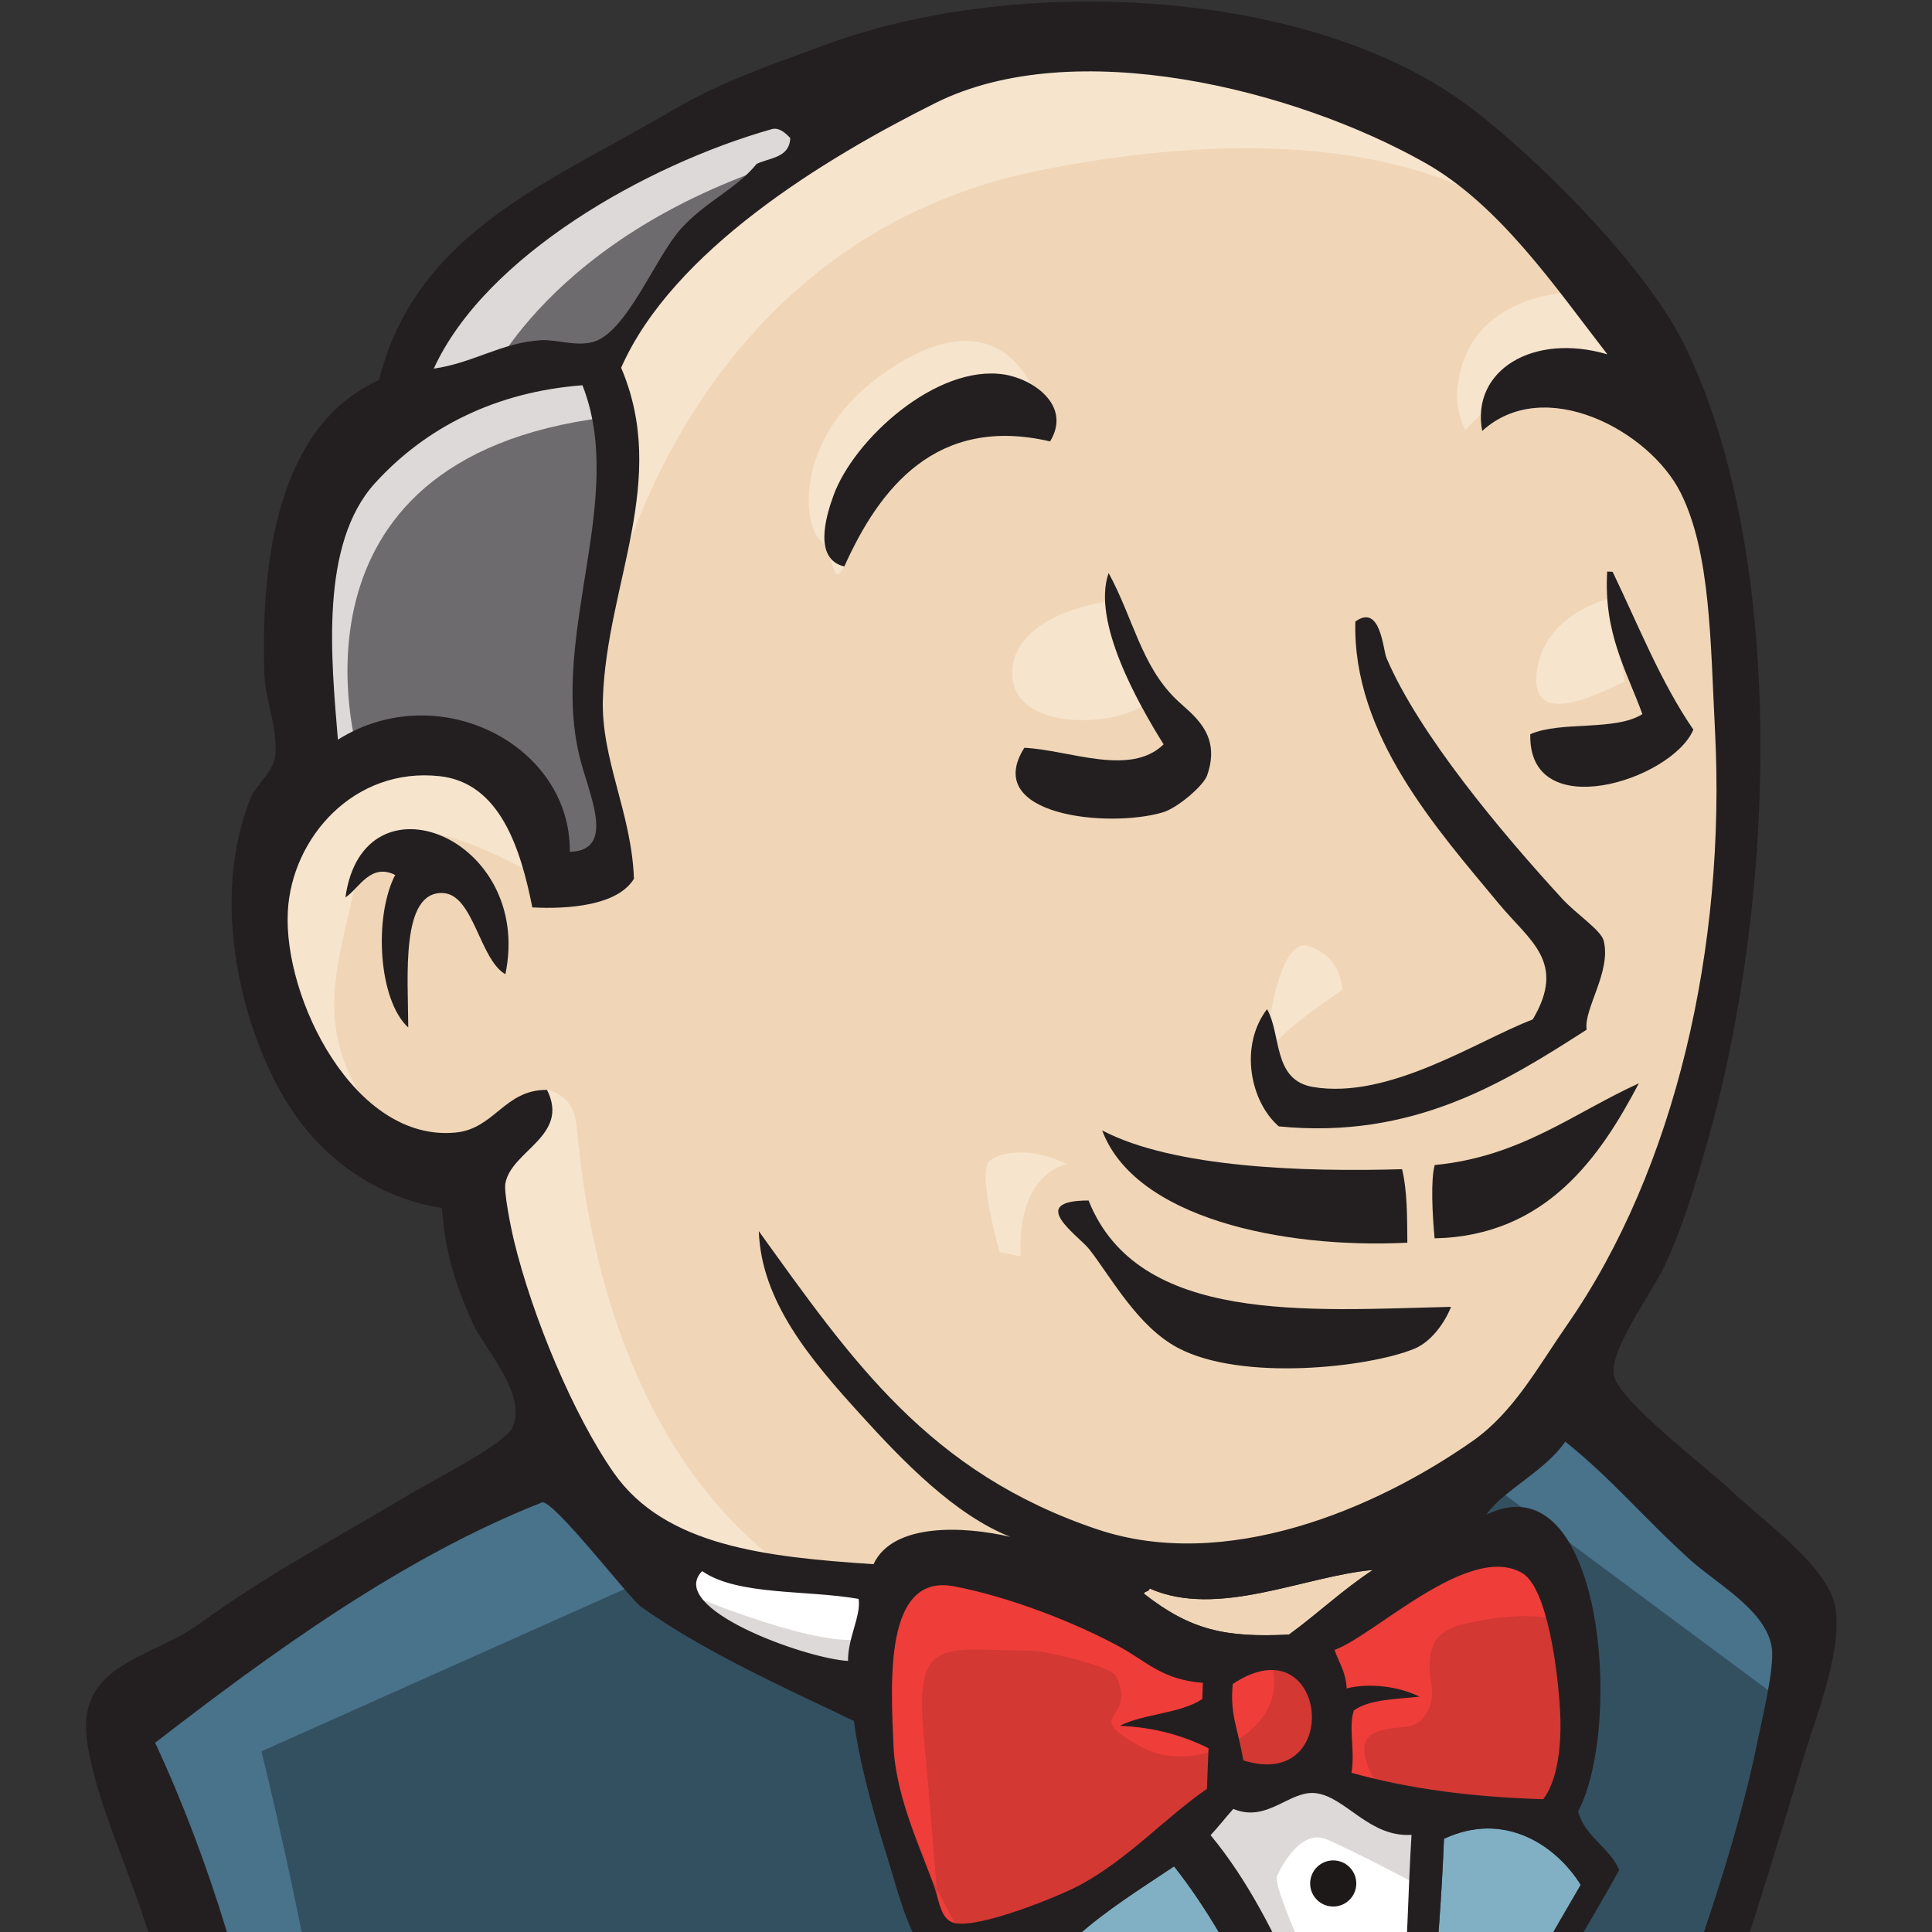<?xml version="1.0" encoding="UTF-8"?>
<svg version="1.1" viewBox="0 0 180 180" xml:space="preserve" xmlns="http://www.w3.org/2000/svg">
  <rect x="0" y="0" width="180" height="180" fill="#333333" stroke="none"/>
  <g transform="matrix(1.25,0,0,-1.25,0,180)">
			<path d="m107.96 30.661-12.506-1.876-16.883-1.876-10.943-0.312-10.629 0.312-8.129 2.502-7.191 7.816-5.628 15.945-1.25 3.439-7.503 2.501-4.377 7.191-3.126 10.317 3.44 9.067 8.128 2.814 6.566-3.127 3.127-6.878 3.752 0.626 1.25 1.563-1.25 7.191-0.313 9.067 1.876 12.505-0.073 7.143 5.701 9.114 10.005 7.191 17.508 7.503 19.383-2.814 16.883-12.193 7.817-12.505 5.002-9.067 1.25-22.51-3.752-19.384-6.878-17.195-6.566-9.067"
                  fill="#f0d6b7" fill-rule="evenodd"/>
      <path d="m97.334-23.425-44.709-1.876v-7.503l3.752-26.262-1.876-2.189-31.264 10.63-2.189 3.752-3.126 35.328-7.19 21.26-1.564 5.002 25.011 17.195 7.817 3.127 6.878-8.441 5.94-5.315 6.879-2.188 3.126-0.938 3.752-16.257 2.814-3.439 7.191 2.501-5.003-9.693 27.2-12.818-3.438-1.876"
            fill="#335061" fill-rule="evenodd"/>
      <path d="m23.238 85.687 8.128 2.814 6.566-3.127 3.127-6.878 3.752 0.626 0.938 3.752-1.876 7.19 1.876 17.196-1.564 9.379 5.628 6.566 12.193 9.692-3.439 4.69-17.195-8.441-7.191-5.628-4.064-8.754-6.253-8.441-1.876-10.005 1.251-10.63"
            fill="#6d6b6d" fill-rule="evenodd"/>
      <path d="m36.055 115.07s4.69 11.567 23.448 17.195c18.759 5.628 0.938 4.065 0.938 4.065l-20.321-7.817-7.817-7.816-3.438-6.253 7.19 0.626"
            fill="#dcd9d8" fill-rule="evenodd"/>
      <path d="m26.676 87.875s-6.566 21.886 18.446 25.012l-0.938 3.752-17.195-4.065-5.003-16.257 1.251-10.63 3.438 2.188"
            fill="#dcd9d8" fill-rule="evenodd"/>
      <path d="m36.681 58.799 4.094 3.966s1.848-0.215 2.16-2.403c0.312-2.189 1.25-21.886 14.694-32.516 1.226-0.97-10.004 1.565-10.004 1.565l-10.005 15.631"
            fill="#f7e4cd" fill-rule="evenodd"/>
      <path d="m94.209 64.739s0.729 9.477 3.281 8.748c2.552-0.729 2.552-3.281 2.552-3.281s-6.198-4.01-5.833-5.467"
            fill="#f7e4cd" fill-rule="evenodd"/>
      <path d="m120.16 99.442s-5.153-1.088-5.628-5.628c-0.475-4.54 5.628-0.938 6.566-0.626" fill="#f7e4cd"/>
      <path d="m82.327 99.129s-6.879-0.938-6.879-5.314c0-4.377 7.817-4.065 10.005-2.189" fill="#f7e4cd"/>
      <path d="m39.807 78.808s-11.881 7.191-13.131 0.312c-1.25-6.878-4.065-11.881 1.876-19.071l-4.064 1.25-3.752 9.692-1.25 9.379 7.19 7.504 8.129-0.626 4.69-3.752 0.313-4.69"
            fill="#f7e4cd" fill-rule="evenodd"/>
      <path d="m45.435 98.504s5.315 27.512 32.203 32.827c22.136 4.375 33.765-0.938 38.142-5.94 0 0-19.696 23.447-38.455 16.257-18.759-7.191-32.514-20.322-32.202-28.762 0.532-14.377 0.313-14.382 0.313-14.382"
            fill="#f7e4cd" fill-rule="evenodd"/>
      <path d="m117.97 122.27s-9.066 0.312-9.379-7.817c0 0-9.4e-4 -1.25 0.625-2.501 0 0 7.192 8.129 11.568 3.752"
            fill="#f7e4cd" fill-rule="evenodd"/>
      <path d="m78.268 111.1s-1.561 12.477-12.199 5.223c-6.878-4.69-6.252-11.255-5.002-12.505 1.25-1.251 0.91-3.769 1.862-2.041 0.951 1.729 0.638 7.356 4.078 8.919 3.439 1.563 9.077 3.31 11.261 0.404"
            fill="#f7e4cd" fill-rule="evenodd"/>
      <path d="m48.874 26.597-29.388-13.131s12.193-48.46 5.94-63.467l-4.377 1.563-0.313 18.446-8.128 35.015-3.44 9.693 30.638 20.633 9.067-8.753"
            fill="#49728b" fill-rule="evenodd"/>
      <path d="m51.896-0.206 4.169-5.087v-18.759h-5.003s-0.625 13.131-0.625 14.695c0 1.563 0.625 7.191 0.625 7.191"
            fill="#49728b" fill-rule="evenodd"/>
      <path d="m52-26.866-14.069-0.625 4.065-2.814 10.004-1.563" fill="#49728b" fill-rule="evenodd"/>
      <path d="m100.15-23.739 11.567 0.313 2.814-28.764-11.881-1.563-2.501 30.014" fill="#335061"
            fill-rule="evenodd"/>
      <path d="m103.27-23.739 17.508 0.938s7.19 18.133 7.19 19.071c0 0.938 6.253 26.262 6.253 26.262l-14.069 14.694-2.814 2.502-7.503-7.503v-29.076l-6.566-26.887"
            fill="#335061" fill-rule="evenodd"/>
      <path d="m111.09-21.55-10.942-2.188 1.563-8.755c4.064-1.876 10.943 3.127 10.943 3.127" fill="#49728b"
            fill-rule="evenodd"/>
      <path d="m111.4 33.162 21.885-16.257 0.626 7.503-16.57 15.319-5.94-6.566" fill="#49728b"
            fill-rule="evenodd"/>
      <path d="m62.85-85.332-6.473 26.266-3.219 19.38-0.532 14.385 29.296 1.56 18.226 3e-3 -1.657-32.83 2.814-25.324-0.312-4.69-23.76-1.876-14.382 3.126"
            fill="#fff" fill-rule="evenodd"/>
      <path d="m96.083-23.426s-1.563-32.515 3.127-55.65c0 0-9.379-5.941-23.136-7.503l26.262 0.938 3.126 1.876-3.752 51.273-0.938 10.944"
            fill="#dcd9d8" fill-rule="evenodd"/>
      <path d="m115.06-49.691 12.193 3.439 23.135 1.25 3.439 10.629-6.253 18.446-7.19 0.938-10.005-3.126-9.599-4.687-5.096 0.935-3.971-1.56"
            fill="#fff" fill-rule="evenodd"/>
      <path d="m114.84-43.435s8.128 3.751 9.379 3.438l-3.438 17.196 4.064 1.563s2.814-16.257 2.814-18.133c0 0 17.507-0.938 19.071-0.938 0 0 3.752 7.191 2.814 14.694l3.439-10.005 0.312-5.628-5.002-7.503-5.628-1.25-9.379 0.313-3.126 4.064-10.943-1.563-3.439-1.251"
            fill="#dcd9d8" fill-rule="evenodd"/>
      <path d="m102.56-21.241-6.878 17.508-7.191 10.317s1.563 4.377 3.752 4.377h7.191l6.878-2.502-0.625-11.568-3.127-18.134"
            fill="#fff"/>
      <path d="m103.9-15.297s-8.755 16.882-8.755 19.383c0 0 1.563 3.752 3.752 2.814 2.189-0.938 6.879-3.438 6.879-3.438v5.94l-10.63 2.189-7.19-0.938 12.193-28.763 2.501-0.313"
            fill="#dcd9d8" fill-rule="evenodd"/>
      <path d="m65.664 25.968-8.661 0.942-8.129 2.502v-2.814l3.972-4.38 12.506-5.628" fill="#fff"/>
      <path d="m51.689 25.031s9.693-4.065 12.819-3.127l0.311-3.748-8.752 1.872-5.315 3.752 0.938 1.251"
            fill="#dcd9d8" fill-rule="evenodd"/>
      <path d="m115.03 9.897c-5.305 0.156-10.098 0.786-14.294 1.97 0.285 1.72-0.249 3.408 0.18 4.647 1.17 0.842 3.13 0.829 4.898 1.027-1.529 0.751-3.677 1.049-5.441 0.614-0.041 1.194-0.577 1.934-0.901 2.868 2.983 1.065 10.024 8.044 13.984 5.733 1.887-1.099 2.689-7.378 2.835-10.431 0.122-2.532-0.23-5.087-1.262-6.429"
            fill="#d33833" fill-rule="evenodd"/>
      <path d="m115.03 9.897c-5.305 0.156-10.098 0.786-14.294 1.97 0.285 1.72-0.249 3.408 0.18 4.647 1.17 0.842 3.13 0.829 4.898 1.027-1.529 0.751-3.677 1.049-5.441 0.614-0.041 1.194-0.577 1.934-0.901 2.868 2.983 1.065 10.024 8.044 13.984 5.733 1.887-1.099 2.689-7.378 2.835-10.431 0.122-2.532-0.23-5.087-1.262-6.429z"
            fill="none" stroke="#d33833" stroke-width="2"/>
      <path d="m89.66 18.569c-0.014-0.401-0.031-0.806-0.047-1.211-1.656-1.088-4.33-1.075-6.148-1.989 2.68-0.117 4.789-0.763 6.614-1.672-0.04-1.011-0.079-2.021-0.118-3.032-3.036-2.078-5.809-5.174-9.384-7.123-1.69-0.922-7.622-3.294-9.42-2.875-1.017 0.236-1.109 1.499-1.516 2.689-0.866 2.548-2.861 6.605-3.035 10.441-0.222 4.845-0.711 12.966 4.511 11.968 4.213-0.804 9.112-2.744 12.374-4.526 1.993-1.09 3.146-2.437 6.17-2.669"
            fill="#d33833" fill-rule="evenodd"/>
      <path d="m89.66 18.569c-0.014-0.401-0.031-0.806-0.047-1.211-1.656-1.088-4.33-1.075-6.148-1.989 2.68-0.117 4.789-0.763 6.614-1.672-0.04-1.011-0.079-2.021-0.118-3.032-3.036-2.078-5.809-5.174-9.384-7.123-1.69-0.922-7.622-3.294-9.42-2.875-1.017 0.236-1.109 1.499-1.516 2.689-0.866 2.548-2.861 6.605-3.035 10.441-0.222 4.845-0.711 12.966 4.511 11.968 4.213-0.804 9.112-2.744 12.374-4.526 1.993-1.09 3.146-2.437 6.17-2.669z"
            fill="none" stroke="#d33833" stroke-width="2"/>
      <path d="m92.675 12.788c-0.463 2.639-0.999 3.393-0.792 5.695 7.039 4.693 8.361-8.062 0.792-5.695"
            fill="#d33833" fill-rule="evenodd"/>
      <path d="m92.675 12.788c-0.463 2.639-0.999 3.393-0.792 5.695 7.039 4.693 8.361-8.062 0.792-5.695z"
            fill="none" stroke="#d33833" stroke-width="2"/>
      <path d="m102.87 10.649s-2.189 3.127-0.626 4.065c1.563 0.938 3.127-9.38e-4 4.065 1.563s0 2.502 0.312 4.377 1.877 2.189 3.439 2.502c1.563 0.312 5.941 0.938 6.566-0.626l-1.876 5.628-3.752 1.25-11.881-6.878-0.626-3.439v-6.878"
            fill="#ef3d3a" fill-rule="evenodd"/>
      <path d="m70.041 0.331c-0.376 4.879-0.773 9.752-1.215 14.626-0.662 7.278 1.748 6.008 8.057 6.008 0.964 0 5.933-1.149 6.289-1.876 1.705-3.482-2.851-2.709 1.964-5.335 4.065-2.216 11.246 1.346 9.603 6.273-0.919 1.095-4.789 0.341-6.176 1.061-2.442 1.266-4.885 2.532-7.327 3.799-3.107 1.612-10.29 3.963-13.603 1.71-8.395-5.709 0.53-19.974 3.525-25.93"
            fill="#ef3d3a" fill-rule="evenodd"/>
      <path d="m78.268 111.1c-8.521 1.985-12.755-3.566-15.338-9.323-2.306 0.559-1.389 3.695-0.806 5.294 1.525 4.194 7.672 9.778 12.694 9.021 2.161-0.325 5.086-2.302 3.45-4.992"
            fill="#231f20" fill-rule="evenodd"/>
      <path d="m119.79 101.4c0.134-6e-3 0.27-0.01 0.404-0.016 1.926-4 3.592-8.238 6.021-11.769-1.627-3.79-12.322-7.144-12.157-0.339 2.313 1.011 6.306 0.206 8.356 1.498-1.185 3.254-2.896 6.023-2.624 10.626"
            fill="#231f20" fill-rule="evenodd"/>
      <path d="m82.63 101.29c1.827-3.349 2.422-6.868 5.019-9.4 1.17-1.14 3.444-2.529 2.317-5.698-0.264-0.748-2.189-2.414-3.301-2.742-4.06-1.199-13.521-0.248-10.317 4.814 3.358-0.157 7.871-2.181 10.381 0.257-1.927 3.081-5.364 9.177-4.099 12.768"
            fill="#231f20" fill-rule="evenodd"/>
      <path d="m118.26 67.253c-6.113-3.927-12.93-8.197-22.947-7.207-2.14 1.861-2.956 6.002-0.877 8.737 1.082-1.861 0.402-5.283 3.419-5.798 5.684-0.973 12.299 3.477 16.387 5.032 2.535 4.274-0.219 5.846-2.502 8.597-4.676 5.636-10.947 12.622-10.72 21.059 1.89 1.37 2.053-2.092 2.324-2.722 2.441-5.714 8.586-13.021 13.07-17.912 1.101-1.204 2.914-2.36 3.116-3.156 0.582-2.316-1.513-5.09-1.27-6.63"
            fill="#231f20" fill-rule="evenodd"/>
      <path d="m37.668 71.387c-1.916 1.094-2.372 5.911-4.622 6.048-3.215 0.195-2.629-6.249-2.616-10.018-2.213 2.009-2.602 8.195-0.976 11.371-1.853 0.91-2.68-1.004-3.708-1.678 1.321 9.595 14.036 4.45 11.922-5.723"
            fill="#231f20" fill-rule="evenodd"/>
      <path d="m122.15 63.257c-2.846-5.417-6.871-11.382-15.222-11.555-0.17 1.749-0.3 4.411 9e-3 5.464 6.383 0.613 10.325 3.862 15.212 6.091"
            fill="#231f20" fill-rule="evenodd"/>
      <path d="m82.149 59.745c5.326-2.801 15.114-3.102 22.353-2.89 0.388-1.586 0.379-3.545 0.394-5.479-9.305-0.464-20.307 1.838-22.747 8.369"
            fill="#231f20" fill-rule="evenodd"/>
      <path d="m81.136 54.523c3.683-9.247 16.341-8.182 27.016-7.927-0.47-1.2-1.488-2.619-2.755-3.132-3.421-1.392-12.855-2.448-17.604 0.074-3.012 1.601-4.947 5.219-6.597 7.339-0.797 1.024-4.765 3.64-0.06 3.646"
            fill="#231f20" fill-rule="evenodd"/>
      <path d="m117.82 3.516c-4.322-7.402-8.457-15.005-13.585-21.534 2.15 6.321 3.07 16.9 3.394 24.965 4.497 2.105 8.348-0.474 10.191-3.431"
            fill="#81b0c4" fill-rule="evenodd"/>
      <path d="m141.07-23.089c-4.839-0.969-8.239-5.671-12.959-5.37 2.594 3.657 7.14 5.199 12.959 5.37"
            fill="#231f20" fill-rule="evenodd"/>
      <path d="m143.21-30.661c-3.944-0.417-8.576-1.055-12.577-0.726 1.894 2.893 9.19 1.895 12.577 0.726"
            fill="#231f20" fill-rule="evenodd"/>
      <path d="m144.58-37.19c-4.433-0.096-9.942-0.008-14.155 0.346 2.492 2.677 11.28 0.993 14.155-0.346"
            fill="#231f20" fill-rule="evenodd"/>
      <path d="m109.48-55.057c0.636-5.567 2.843-11.207 2.566-17.304-2.451-0.827-3.859-1.549-7.142-1.545-0.232 5.181-0.925 13.102-0.718 18.041 1.615-0.107 3.997 1.154 5.294 0.808"
            fill="#dcd9d8" fill-rule="evenodd"/>
      <path d="m102.33 26.985c-2.226-1.453-4.121-3.267-6.259-4.818-4.74-0.234-7.327 0.328-10.81 3.05 0.057 0.219 0.407 0.121 0.42 0.389 5.074-2.261 11.524 0.921 16.648 1.379"
            fill="#f0d6b7" fill-rule="evenodd"/>
      <path d="m75.694-7.603c1.394 6.041 6.857 9.17 11.817 12.497 5.12-6.498 8.234-14.855 11.663-22.919-8.102 2.442-16.38 6.405-23.481 10.422"
            fill="#81b0c4" fill-rule="evenodd"/>
      <path d="m104.18-55.865c-0.207-4.939 0.486-12.86 0.718-18.041 3.284-0.004 4.691 0.718 7.142 1.545 0.277 6.096-1.93 11.737-2.566 17.304-1.297 0.346-3.679-0.914-5.294-0.808zm-51.13 28.09c2.165-19.906 5.301-36.639 11.054-54.266 12.766-3.876 28.157-4.214 39.441-0.716-2.072 9.949-1.167 22.061-2.378 32.677-0.913 7.98-0.447 16.009-1.699 24.15-13.673 2.845-33 0.665-46.418-1.845zm49.651 1.72c-0.115-8.549 0.383-16.982 1.036-25.542 3.283 0.493 5.51 0.822 8.56 1.49-0.99 8.241-0.869 17.513-2.886 24.803-2.332-0.022-4.385 0.027-6.71-0.751zm16.653 1.378c-1.558 0.357-3.372 0.014-4.86-0.015 0.7-6.969 2.397-14.659 2.995-21.974 2.342-0.073 3.593 1.032 5.52 1.403 0.103 6.421-0.561 15.268-3.654 20.586zm25.215-23.038c4.882 1.185 7.952 7.165 6.586 13.305-0.916 4.127-2.548 11.898-4.295 14.538-1.291 1.953-4.79 4.509-7.584 2.72-4.545-2.91-12.552-3.755-15.867-7.278 1.662-5.534 2.178-13.135 2.864-20.146 5.678-0.354 12.665 1.563 17.387-0.471-3.297-1.068-7.575-1.076-10.423-2.633 2.328-1.124 7.778-0.897 11.332-0.034zm-45.399 29.689c-3.429 8.064-6.543 16.421-11.663 22.919-4.961-3.327-10.423-6.456-11.817-12.497 7.101-4.017 15.379-7.98 23.481-10.422zm8.453 24.972c-0.325-8.065-1.245-18.644-3.394-24.965 5.128 6.529 9.263 14.132 13.585 21.534-1.842 2.957-5.693 5.535-10.191 3.431zm-9.582 3.405c-1.942 0.209-3.591-2.233-6.117-1.177-0.579-0.64-1.105-1.333-1.695-1.958 5.579-6.723 8.114-16.262 12.423-24.163 2.312 7.59 2.046 15.904 2.555 24.188-3.177-0.202-4.939 2.873-7.166 3.109zm-6.161 8.132c-0.207-2.303 0.328-3.056 0.792-5.695 7.569-2.366 6.247 10.388-0.792 5.695zm-8.393 2.756c-3.261 1.782-8.161 3.723-12.374 4.526-5.222 0.999-4.732-7.123-4.511-11.968 0.174-3.836 2.169-7.893 3.035-10.441 0.407-1.19 0.498-2.453 1.516-2.689 1.798-0.419 7.73 1.953 9.42 2.875 3.575 1.949 6.348 5.044 9.384 7.123 0.039 1.011 0.078 2.021 0.118 3.032-1.825 0.91-3.935 1.555-6.614 1.672 1.818 0.914 4.492 0.901 6.148 1.989 0.016 0.405 0.033 0.809 0.047 1.211-3.024 0.233-4.177 1.579-6.17 2.669zm-31.152 5.659c-2.707-2.748 7.592-6.494 10.871-6.696-0.018 1.739 0.991 3.378 0.788 4.626-3.895 0.684-9.013 0.233-11.659 2.07zm33.345-1.291c-0.013-0.268-0.363-0.171-0.42-0.389 3.482-2.722 6.069-3.285 10.81-3.05 2.138 1.551 4.033 3.365 6.259 4.818-5.124-0.458-11.574-3.64-16.648-1.379zm30.606-9.281c-0.146 3.053-0.948 9.331-2.835 10.431-3.961 2.312-11.002-4.668-13.984-5.733 0.325-0.934 0.86-1.674 0.901-2.868 1.764 0.434 3.912 0.137 5.441-0.614-1.768-0.198-3.728-0.185-4.898-1.027-0.429-1.239 0.105-2.927-0.18-4.647 4.196-1.184 8.989-1.814 14.294-1.97 1.032 1.341 1.383 3.896 1.262 6.429zm-68.508 7.913c-0.85 0.606-6.6 8.088-7.388 7.777-10.405-4.103-20.134-11.199-28.828-17.91 8.289-17.787 11.635-39.579 12.227-60.582 9.496-4.441 17.836-10.844 30.722-11.512-1.491 10.55-2.852 19.962-3.699 29.895-3.238 1.365-7.883-0.062-10.913 0.423-0.026 3.651 4.627 1.599 5.015 4.054 0.292 1.857-2.56 1.998-1.631 4.922 2.369-0.861 3.612-2.763 6.139-3.477 2.308 5.05-0.032 13.985 0.3 18.205 0.063 0.792 0.396 4.39 2.171 3.759 1.571-0.559-0.09-9.569 0.082-13.563 0.157-3.68-0.444-7.242 1.046-9.552 12.451 1.695 25.104 2.79 38.576 3.16-2.964 1.272-6.485 2.475-10.345 4.651-2.093 1.18-8.689 3.635-9.293 5.622-0.964 3.167 2.528 4.854 3.125 7.57-6.285-3.428-7.511 3.286-8.998 8.042-1.347 4.308-2.114 7.526-2.445 10.01-5.414 2.581-11.203 5.195-15.863 8.505zm63.009 6.872c8.669 4.204 10.232-15.711 6.834-22.127 0.525-1.913 2.332-2.646 3.069-4.366-4.838-8.666-10.211-16.756-15.148-25.32 3.672 2.286 8.917 0.409 13.238 2.12 1.579 0.625 2.723 4.24 3.919 7.133 3.289 7.958 6.743 17.991 8.279 25.586 0.347 1.73 1.292 5.501 1.081 7.041-0.378 2.757-4.119 4.802-6.022 6.507-3.506 3.15-5.714 5.921-9.371 8.866-1.483-2.189-4.665-3.66-5.878-5.44zm-82.836 76.88c-4.131-4.545-3.266-13.062-2.766-19.121 7.467 4.697 17.377-0.371 17.284-8.361 3.565 0.095 1.332 4.452 0.687 7.26-2.107 9.169 3.55 19.131 0.257 27.516-6.395-0.485-11.649-3.097-15.461-7.294zm29.558 26.38c-9.352-2.651-21.337-9.446-25.18-17.847 2.976 0.432 5.041 1.933 7.977 2.119 1.109 0.072 2.563-0.465 3.838-0.148 2.541 0.63 4.685 6.327 6.602 8.447 1.869 2.07 4.114 2.954 5.651 4.842 0.987 0.476 2.447 0.444 2.503 1.927-0.428 0.458-0.879 0.807-1.391 0.661zm48.681-2.493c-9.707 5.477-26.136 9.596-36.462 4.449-8.331-4.154-19.593-11.027-23.433-19.737 3.587-8.405-1.062-16.106-1.359-24.639-0.158-4.54 2.138-8.504 2.314-13.447-1.227-2.025-4.977-2.275-7.573-2.136-0.874 4.373-2.403 9.287-6.906 9.781-6.371 0.697-11.03-4.576-11.319-10.086-0.343-6.48 4.977-17.22 12.517-16.475 2.913 0.288 3.628 3.208 6.802 3.178 1.72-3.432-2.653-4.51-3.103-6.964-0.117-0.634 0.363-3.112 0.642-4.274 1.37-5.659 4.423-12.982 7.428-17.29 3.814-5.464 11.307-6.288 19.369-6.823 1.44 3.102 6.744 2.847 10.2 2.035-4.142 1.64-7.992 5.617-11.184 9.137-3.666 4.039-7.379 8.371-7.566 13.65 6.927-9.61 12.65-18.003 25.246-22.23 9.531-3.196 20.662 1.465 27.986 6.608 3.039 2.138 4.853 5.529 7.013 8.634 8.082 11.626 11.854 28.219 11.024 44.303-0.341 6.633-0.326 13.244-2.552 17.706-2.326 4.666-10.193 8.841-14.799 4.62-0.854 4.538 3.83 7.344 9.331 5.711-3.922 5.062-8.039 11.144-13.614 14.29zm18.084-149.66c7.585 3.771 21.757 10.149 26.512-0.014 1.755-3.746 3.814-10.079 4.723-13.946 1.284-5.456-1.392-16.923-7-18.754-4.953-1.617-10.733-1.518-16.699-0.32-0.703 0.584-1.485 1.603-2.032 2.665-4.26 0.165-8.249-0.229-11.614-1.98 0.319-3.151-1.812-3.656-3.81-4.305-1.481-5.872 2.963-13.541 1.899-18.896-0.759-3.815-5.452-4.405-8.902-5.118-0.113-2.12 0.151-3.889 0.386-5.683-0.789-2.906-4.327-4.561-7.679-4.966-11.029-1.326-27.775-1.922-38.384 1.893-2.96 7.261-5.292 16.093-7.758 24.384-10.346-1.105-18.715 4.464-26.603 8.113-2.731 1.266-6.51 1.964-7.53 4.138-0.989 2.105-0.584 6.139-0.83 9.95-0.625 9.733-1.16 19.121-3.73 29.086-1.154 4.472-3.166 8.418-4.569 12.727-1.297 3.994-3.563 8.929-4.154 12.911-0.876 5.902 4.682 6.231 8.236 8.788 5.494 3.955 9.806 6.143 15.756 9.712 1.762 1.057 7.077 3.733 7.681 4.965 1.202 2.443-2.063 5.888-2.935 7.804-1.381 3.029-2.1 5.601-2.298 8.589-4.991 0.789-8.775 3.759-11.06 7.109-3.781 5.543-6.402 15.798-3.131 23.599 0.257 0.614 1.536 1.822 1.725 2.766 0.372 1.858-0.701 4.329-0.767 6.305-0.344 10.139 1.716 18.875 8.541 21.932 2.771 11.038 12.688 14.709 22.032 20.195 3.493 2.05 7.343 3.361 11.319 4.824 14.264 5.25 36.15 4.261 47.988-4.692 5.02-3.797 13.044-11.813 15.914-17.617 7.58-15.323 7.042-40.931 1.74-59.571-0.713-2.502-1.746-6.181-3.19-9.187-1.006-2.099-4.134-6.299-3.755-8.152 0.391-1.916 7.132-7.035 8.577-8.428 2.603-2.511 7.548-5.843 7.948-9.012 0.431-3.372-1.486-7.985-2.456-11.238-3.245-10.858-6.412-20.895-10.091-30.576"
            fill="#231f20" fill-rule="evenodd"/>
      <path d="m73.674 57.38c0.411 0.548 2.674 1.38 5.839-0.144 0 0-3.752-0.626-3.44-6.881l-1.563 0.313s-1.616 5.672-0.836 6.712"
            fill="#f7e4cd" fill-rule="evenodd"/>
      <path d="m101.09 3.617c0-0.949-0.77-1.719-1.72-1.719-0.949 0-1.719 0.77-1.719 1.719 0 0.949 0.77 1.72 1.719 1.72 0.95 0 1.72-0.771 1.72-1.72"
            fill="#1d1919" fill-rule="evenodd"/>
      <path d="m102.81-4.355c0-0.949-0.77-1.719-1.72-1.719-0.949 0-1.719 0.77-1.719 1.719 0 0.949 0.77 1.72 1.719 1.72 0.95 0 1.72-0.771 1.72-1.72"
            fill="#1d1919" fill-rule="evenodd"/> </g>
</svg>
